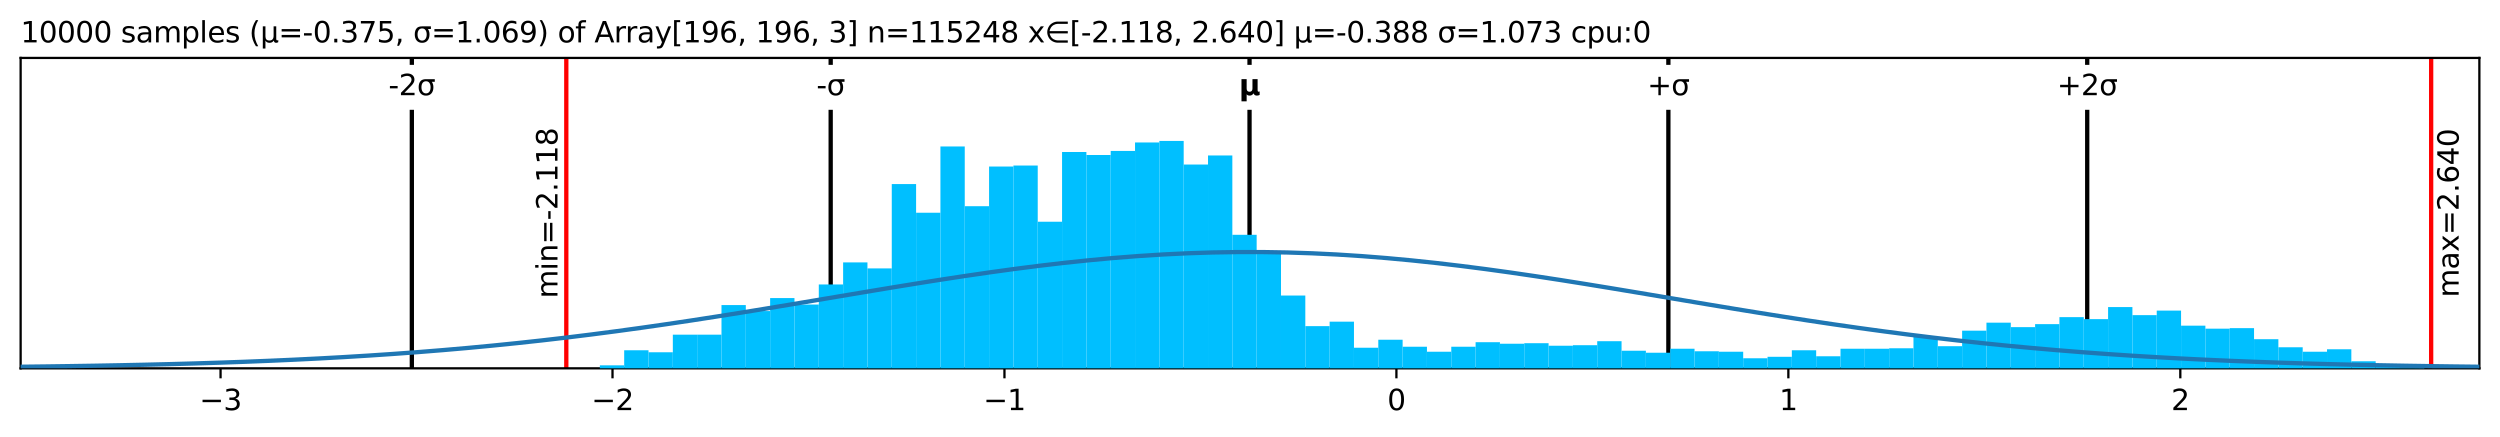 <?xml version="1.0" encoding="utf-8" standalone="no"?>
<!DOCTYPE svg PUBLIC "-//W3C//DTD SVG 1.1//EN"
  "http://www.w3.org/Graphics/SVG/1.1/DTD/svg11.dtd">
<svg xmlns:xlink="http://www.w3.org/1999/xlink" width="872.4pt" height="152.406pt" viewBox="0 0 872.4 152.406" xmlns="http://www.w3.org/2000/svg" version="1.1">
 <defs>
  <style type="text/css">*{stroke-linejoin: round; stroke-linecap: butt}</style>
 </defs>
 <g id="figure_1">
  <g id="patch_1">
   <path d="M 0 152.406 
L 872.4 152.406 
L 872.4 0 
L 0 0 
z
" style="fill: #ffffff"/>
  </g>
  <g id="axes_1">
   <g id="patch_2">
    <path d="M 7.2 128.528 
L 865.2 128.528 
L 865.2 20.214 
L 7.2 20.214 
z
" style="fill: #ffffff"/>
   </g>
   <g id="matplotlib.axis_1">
    <g id="xtick_1">
     <g id="line2d_1">
      <defs>
       <path id="m8f1de1206a" d="M 0 0 
L 0 3.5 
" style="stroke: #000000; stroke-width: 0.8"/>
      </defs>
      <g>
       <use xlink:href="#m8f1de1206a" x="76.966" y="128.528" style="stroke: #000000; stroke-width: 0.8"/>
      </g>
     </g>
     <g id="text_1">
      <!-- −3 -->
      <g transform="translate(69.595 143.127) scale(0.1 -0.1)">
       <defs>
        <path id="DejaVuSans-2212" d="M 678 2272 
L 4684 2272 
L 4684 1741 
L 678 1741 
L 678 2272 
z
" transform="scale(0.016)"/>
        <path id="DejaVuSans-33" d="M 2597 2516 
Q 3050 2419 3304 2112 
Q 3559 1806 3559 1356 
Q 3559 666 3084 287 
Q 2609 -91 1734 -91 
Q 1441 -91 1130 -33 
Q 819 25 488 141 
L 488 750 
Q 750 597 1062 519 
Q 1375 441 1716 441 
Q 2309 441 2620 675 
Q 2931 909 2931 1356 
Q 2931 1769 2642 2001 
Q 2353 2234 1838 2234 
L 1294 2234 
L 1294 2753 
L 1863 2753 
Q 2328 2753 2575 2939 
Q 2822 3125 2822 3475 
Q 2822 3834 2567 4026 
Q 2313 4219 1838 4219 
Q 1578 4219 1281 4162 
Q 984 4106 628 3988 
L 628 4550 
Q 988 4650 1302 4700 
Q 1616 4750 1894 4750 
Q 2613 4750 3031 4423 
Q 3450 4097 3450 3541 
Q 3450 3153 3228 2886 
Q 3006 2619 2597 2516 
z
" transform="scale(0.016)"/>
       </defs>
       <use xlink:href="#DejaVuSans-2212"/>
       <use xlink:href="#DejaVuSans-33" transform="translate(83.789 0)"/>
      </g>
     </g>
    </g>
    <g id="xtick_2">
     <g id="line2d_2">
      <g>
       <use xlink:href="#m8f1de1206a" x="213.741" y="128.528" style="stroke: #000000; stroke-width: 0.8"/>
      </g>
     </g>
     <g id="text_2">
      <!-- −2 -->
      <g transform="translate(206.37 143.127) scale(0.1 -0.1)">
       <defs>
        <path id="DejaVuSans-32" d="M 1228 531 
L 3431 531 
L 3431 0 
L 469 0 
L 469 531 
Q 828 903 1448 1529 
Q 2069 2156 2228 2338 
Q 2531 2678 2651 2914 
Q 2772 3150 2772 3378 
Q 2772 3750 2511 3984 
Q 2250 4219 1831 4219 
Q 1534 4219 1204 4116 
Q 875 4013 500 3803 
L 500 4441 
Q 881 4594 1212 4672 
Q 1544 4750 1819 4750 
Q 2544 4750 2975 4387 
Q 3406 4025 3406 3419 
Q 3406 3131 3298 2873 
Q 3191 2616 2906 2266 
Q 2828 2175 2409 1742 
Q 1991 1309 1228 531 
z
" transform="scale(0.016)"/>
       </defs>
       <use xlink:href="#DejaVuSans-2212"/>
       <use xlink:href="#DejaVuSans-32" transform="translate(83.789 0)"/>
      </g>
     </g>
    </g>
    <g id="xtick_3">
     <g id="line2d_3">
      <g>
       <use xlink:href="#m8f1de1206a" x="350.516" y="128.528" style="stroke: #000000; stroke-width: 0.8"/>
      </g>
     </g>
     <g id="text_3">
      <!-- −1 -->
      <g transform="translate(343.145 143.127) scale(0.1 -0.1)">
       <defs>
        <path id="DejaVuSans-31" d="M 794 531 
L 1825 531 
L 1825 4091 
L 703 3866 
L 703 4441 
L 1819 4666 
L 2450 4666 
L 2450 531 
L 3481 531 
L 3481 0 
L 794 0 
L 794 531 
z
" transform="scale(0.016)"/>
       </defs>
       <use xlink:href="#DejaVuSans-2212"/>
       <use xlink:href="#DejaVuSans-31" transform="translate(83.789 0)"/>
      </g>
     </g>
    </g>
    <g id="xtick_4">
     <g id="line2d_4">
      <g>
       <use xlink:href="#m8f1de1206a" x="487.291" y="128.528" style="stroke: #000000; stroke-width: 0.8"/>
      </g>
     </g>
     <g id="text_4">
      <!-- 0 -->
      <g transform="translate(484.109 143.127) scale(0.1 -0.1)">
       <defs>
        <path id="DejaVuSans-30" d="M 2034 4250 
Q 1547 4250 1301 3770 
Q 1056 3291 1056 2328 
Q 1056 1369 1301 889 
Q 1547 409 2034 409 
Q 2525 409 2770 889 
Q 3016 1369 3016 2328 
Q 3016 3291 2770 3770 
Q 2525 4250 2034 4250 
z
M 2034 4750 
Q 2819 4750 3233 4129 
Q 3647 3509 3647 2328 
Q 3647 1150 3233 529 
Q 2819 -91 2034 -91 
Q 1250 -91 836 529 
Q 422 1150 422 2328 
Q 422 3509 836 4129 
Q 1250 4750 2034 4750 
z
" transform="scale(0.016)"/>
       </defs>
       <use xlink:href="#DejaVuSans-30"/>
      </g>
     </g>
    </g>
    <g id="xtick_5">
     <g id="line2d_5">
      <g>
       <use xlink:href="#m8f1de1206a" x="624.065" y="128.528" style="stroke: #000000; stroke-width: 0.8"/>
      </g>
     </g>
     <g id="text_5">
      <!-- 1 -->
      <g transform="translate(620.884 143.127) scale(0.1 -0.1)">
       <use xlink:href="#DejaVuSans-31"/>
      </g>
     </g>
    </g>
    <g id="xtick_6">
     <g id="line2d_6">
      <g>
       <use xlink:href="#m8f1de1206a" x="760.84" y="128.528" style="stroke: #000000; stroke-width: 0.8"/>
      </g>
     </g>
     <g id="text_6">
      <!-- 2 -->
      <g transform="translate(757.659 143.127) scale(0.1 -0.1)">
       <use xlink:href="#DejaVuSans-32"/>
      </g>
     </g>
    </g>
   </g>
   <g id="matplotlib.axis_2"/>
   <g id="line2d_7">
    <path d="M 143.715 128.528 
L 143.715 20.214 
" clip-path="url(#pb0cf6d29ba)" style="fill: none; stroke: #000000; stroke-width: 1.5; stroke-linecap: square"/>
   </g>
   <g id="line2d_8">
    <path d="M 289.875 128.528 
L 289.875 20.214 
" clip-path="url(#pb0cf6d29ba)" style="fill: none; stroke: #000000; stroke-width: 1.5; stroke-linecap: square"/>
   </g>
   <g id="line2d_9">
    <path d="M 436.035 128.528 
L 436.035 20.214 
" clip-path="url(#pb0cf6d29ba)" style="fill: none; stroke: #000000; stroke-width: 1.5; stroke-linecap: square"/>
   </g>
   <g id="line2d_10">
    <path d="M 582.195 128.528 
L 582.195 20.214 
" clip-path="url(#pb0cf6d29ba)" style="fill: none; stroke: #000000; stroke-width: 1.5; stroke-linecap: square"/>
   </g>
   <g id="line2d_11">
    <path d="M 728.354 128.528 
L 728.354 20.214 
" clip-path="url(#pb0cf6d29ba)" style="fill: none; stroke: #000000; stroke-width: 1.5; stroke-linecap: square"/>
   </g>
   <g id="line2d_12">
    <path d="M 197.615 128.528 
L 197.615 20.214 
" clip-path="url(#pb0cf6d29ba)" style="fill: none; stroke: #ff0000; stroke-width: 1.5; stroke-linecap: square"/>
   </g>
   <g id="line2d_13">
    <path d="M 848.376 128.528 
L 848.376 20.214 
" clip-path="url(#pb0cf6d29ba)" style="fill: none; stroke: #ff0000; stroke-width: 1.5; stroke-linecap: square"/>
   </g>
   <g id="patch_3">
    <path d="M 7.2 128.528 
L 7.2 20.214 
" style="fill: none; stroke: #000000; stroke-width: 0.8; stroke-linejoin: miter; stroke-linecap: square"/>
   </g>
   <g id="patch_4">
    <path d="M 865.2 128.528 
L 865.2 20.214 
" style="fill: none; stroke: #000000; stroke-width: 0.8; stroke-linejoin: miter; stroke-linecap: square"/>
   </g>
   <g id="patch_5">
    <path d="M 7.2 128.528 
L 865.2 128.528 
" style="fill: none; stroke: #000000; stroke-width: 0.8; stroke-linejoin: miter; stroke-linecap: square"/>
   </g>
   <g id="patch_6">
    <path d="M 7.2 20.214 
L 865.2 20.214 
" style="fill: none; stroke: #000000; stroke-width: 0.8; stroke-linejoin: miter; stroke-linecap: square"/>
   </g>
   <g id="text_7">
    <g id="patch_7">
     <path d="M 196.615 104.107 
L 196.615 44.635 
Q 196.615 44.635 196.615 44.635 
L 186.937 44.635 
Q 186.937 44.635 186.937 44.635 
L 186.937 104.107 
Q 186.937 104.107 186.937 104.107 
L 196.615 104.107 
Q 196.615 104.107 196.615 104.107 
z
" style="fill: #ffffff"/>
    </g>
    <!-- min=-2.118 -->
    <g transform="translate(194.535 104.107) rotate(-90) scale(0.1 -0.1)">
     <defs>
      <path id="DejaVuSans-6d" d="M 3328 2828 
Q 3544 3216 3844 3400 
Q 4144 3584 4550 3584 
Q 5097 3584 5394 3201 
Q 5691 2819 5691 2113 
L 5691 0 
L 5113 0 
L 5113 2094 
Q 5113 2597 4934 2840 
Q 4756 3084 4391 3084 
Q 3944 3084 3684 2787 
Q 3425 2491 3425 1978 
L 3425 0 
L 2847 0 
L 2847 2094 
Q 2847 2600 2669 2842 
Q 2491 3084 2119 3084 
Q 1678 3084 1418 2786 
Q 1159 2488 1159 1978 
L 1159 0 
L 581 0 
L 581 3500 
L 1159 3500 
L 1159 2956 
Q 1356 3278 1631 3431 
Q 1906 3584 2284 3584 
Q 2666 3584 2933 3390 
Q 3200 3197 3328 2828 
z
" transform="scale(0.016)"/>
      <path id="DejaVuSans-69" d="M 603 3500 
L 1178 3500 
L 1178 0 
L 603 0 
L 603 3500 
z
M 603 4863 
L 1178 4863 
L 1178 4134 
L 603 4134 
L 603 4863 
z
" transform="scale(0.016)"/>
      <path id="DejaVuSans-6e" d="M 3513 2113 
L 3513 0 
L 2938 0 
L 2938 2094 
Q 2938 2591 2744 2837 
Q 2550 3084 2163 3084 
Q 1697 3084 1428 2787 
Q 1159 2491 1159 1978 
L 1159 0 
L 581 0 
L 581 3500 
L 1159 3500 
L 1159 2956 
Q 1366 3272 1645 3428 
Q 1925 3584 2291 3584 
Q 2894 3584 3203 3211 
Q 3513 2838 3513 2113 
z
" transform="scale(0.016)"/>
      <path id="DejaVuSans-3d" d="M 678 2906 
L 4684 2906 
L 4684 2381 
L 678 2381 
L 678 2906 
z
M 678 1631 
L 4684 1631 
L 4684 1100 
L 678 1100 
L 678 1631 
z
" transform="scale(0.016)"/>
      <path id="DejaVuSans-2d" d="M 313 2009 
L 1997 2009 
L 1997 1497 
L 313 1497 
L 313 2009 
z
" transform="scale(0.016)"/>
      <path id="DejaVuSans-2e" d="M 684 794 
L 1344 794 
L 1344 0 
L 684 0 
L 684 794 
z
" transform="scale(0.016)"/>
      <path id="DejaVuSans-38" d="M 2034 2216 
Q 1584 2216 1326 1975 
Q 1069 1734 1069 1313 
Q 1069 891 1326 650 
Q 1584 409 2034 409 
Q 2484 409 2743 651 
Q 3003 894 3003 1313 
Q 3003 1734 2745 1975 
Q 2488 2216 2034 2216 
z
M 1403 2484 
Q 997 2584 770 2862 
Q 544 3141 544 3541 
Q 544 4100 942 4425 
Q 1341 4750 2034 4750 
Q 2731 4750 3128 4425 
Q 3525 4100 3525 3541 
Q 3525 3141 3298 2862 
Q 3072 2584 2669 2484 
Q 3125 2378 3379 2068 
Q 3634 1759 3634 1313 
Q 3634 634 3220 271 
Q 2806 -91 2034 -91 
Q 1263 -91 848 271 
Q 434 634 434 1313 
Q 434 1759 690 2068 
Q 947 2378 1403 2484 
z
M 1172 3481 
Q 1172 3119 1398 2916 
Q 1625 2713 2034 2713 
Q 2441 2713 2670 2916 
Q 2900 3119 2900 3481 
Q 2900 3844 2670 4047 
Q 2441 4250 2034 4250 
Q 1625 4250 1398 4047 
Q 1172 3844 1172 3481 
z
" transform="scale(0.016)"/>
     </defs>
     <use xlink:href="#DejaVuSans-6d"/>
     <use xlink:href="#DejaVuSans-69" transform="translate(97.412 0)"/>
     <use xlink:href="#DejaVuSans-6e" transform="translate(125.195 0)"/>
     <use xlink:href="#DejaVuSans-3d" transform="translate(188.574 0)"/>
     <use xlink:href="#DejaVuSans-2d" transform="translate(272.363 0)"/>
     <use xlink:href="#DejaVuSans-32" transform="translate(308.447 0)"/>
     <use xlink:href="#DejaVuSans-2e" transform="translate(372.07 0)"/>
     <use xlink:href="#DejaVuSans-31" transform="translate(403.857 0)"/>
     <use xlink:href="#DejaVuSans-31" transform="translate(467.48 0)"/>
     <use xlink:href="#DejaVuSans-38" transform="translate(531.104 0)"/>
    </g>
   </g>
   <g id="text_8">
    <g id="patch_8">
     <path d="M 860.054 103.769 
L 860.054 44.973 
Q 860.054 44.973 860.054 44.973 
L 850.376 44.973 
Q 850.376 44.973 850.376 44.973 
L 850.376 103.769 
Q 850.376 103.769 850.376 103.769 
L 860.054 103.769 
Q 860.054 103.769 860.054 103.769 
z
" style="fill: #ffffff"/>
    </g>
    <!-- max=2.640 -->
    <g transform="translate(857.974 103.769) rotate(-90) scale(0.1 -0.1)">
     <defs>
      <path id="DejaVuSans-61" d="M 2194 1759 
Q 1497 1759 1228 1600 
Q 959 1441 959 1056 
Q 959 750 1161 570 
Q 1363 391 1709 391 
Q 2188 391 2477 730 
Q 2766 1069 2766 1631 
L 2766 1759 
L 2194 1759 
z
M 3341 1997 
L 3341 0 
L 2766 0 
L 2766 531 
Q 2569 213 2275 61 
Q 1981 -91 1556 -91 
Q 1019 -91 701 211 
Q 384 513 384 1019 
Q 384 1609 779 1909 
Q 1175 2209 1959 2209 
L 2766 2209 
L 2766 2266 
Q 2766 2663 2505 2880 
Q 2244 3097 1772 3097 
Q 1472 3097 1187 3025 
Q 903 2953 641 2809 
L 641 3341 
Q 956 3463 1253 3523 
Q 1550 3584 1831 3584 
Q 2591 3584 2966 3190 
Q 3341 2797 3341 1997 
z
" transform="scale(0.016)"/>
      <path id="DejaVuSans-78" d="M 3513 3500 
L 2247 1797 
L 3578 0 
L 2900 0 
L 1881 1375 
L 863 0 
L 184 0 
L 1544 1831 
L 300 3500 
L 978 3500 
L 1906 2253 
L 2834 3500 
L 3513 3500 
z
" transform="scale(0.016)"/>
      <path id="DejaVuSans-36" d="M 2113 2584 
Q 1688 2584 1439 2293 
Q 1191 2003 1191 1497 
Q 1191 994 1439 701 
Q 1688 409 2113 409 
Q 2538 409 2786 701 
Q 3034 994 3034 1497 
Q 3034 2003 2786 2293 
Q 2538 2584 2113 2584 
z
M 3366 4563 
L 3366 3988 
Q 3128 4100 2886 4159 
Q 2644 4219 2406 4219 
Q 1781 4219 1451 3797 
Q 1122 3375 1075 2522 
Q 1259 2794 1537 2939 
Q 1816 3084 2150 3084 
Q 2853 3084 3261 2657 
Q 3669 2231 3669 1497 
Q 3669 778 3244 343 
Q 2819 -91 2113 -91 
Q 1303 -91 875 529 
Q 447 1150 447 2328 
Q 447 3434 972 4092 
Q 1497 4750 2381 4750 
Q 2619 4750 2861 4703 
Q 3103 4656 3366 4563 
z
" transform="scale(0.016)"/>
      <path id="DejaVuSans-34" d="M 2419 4116 
L 825 1625 
L 2419 1625 
L 2419 4116 
z
M 2253 4666 
L 3047 4666 
L 3047 1625 
L 3713 1625 
L 3713 1100 
L 3047 1100 
L 3047 0 
L 2419 0 
L 2419 1100 
L 313 1100 
L 313 1709 
L 2253 4666 
z
" transform="scale(0.016)"/>
     </defs>
     <use xlink:href="#DejaVuSans-6d"/>
     <use xlink:href="#DejaVuSans-61" transform="translate(97.412 0)"/>
     <use xlink:href="#DejaVuSans-78" transform="translate(158.691 0)"/>
     <use xlink:href="#DejaVuSans-3d" transform="translate(217.871 0)"/>
     <use xlink:href="#DejaVuSans-32" transform="translate(301.66 0)"/>
     <use xlink:href="#DejaVuSans-2e" transform="translate(365.283 0)"/>
     <use xlink:href="#DejaVuSans-36" transform="translate(397.07 0)"/>
     <use xlink:href="#DejaVuSans-34" transform="translate(460.693 0)"/>
     <use xlink:href="#DejaVuSans-30" transform="translate(524.316 0)"/>
    </g>
   </g>
   <g id="text_9">
    <!-- 10000 samples (μ=-0.375, σ=1.069) of Array[196, 196, 3] n=115248 x∈[-2.118, 2.640] μ=-0.388 σ=1.073 cpu:0 -->
    <g transform="translate(7.2 14.798) scale(0.1 -0.1)">
     <defs>
      <path id="DejaVuSans-20" transform="scale(0.016)"/>
      <path id="DejaVuSans-73" d="M 2834 3397 
L 2834 2853 
Q 2591 2978 2328 3040 
Q 2066 3103 1784 3103 
Q 1356 3103 1142 2972 
Q 928 2841 928 2578 
Q 928 2378 1081 2264 
Q 1234 2150 1697 2047 
L 1894 2003 
Q 2506 1872 2764 1633 
Q 3022 1394 3022 966 
Q 3022 478 2636 193 
Q 2250 -91 1575 -91 
Q 1294 -91 989 -36 
Q 684 19 347 128 
L 347 722 
Q 666 556 975 473 
Q 1284 391 1588 391 
Q 1994 391 2212 530 
Q 2431 669 2431 922 
Q 2431 1156 2273 1281 
Q 2116 1406 1581 1522 
L 1381 1569 
Q 847 1681 609 1914 
Q 372 2147 372 2553 
Q 372 3047 722 3315 
Q 1072 3584 1716 3584 
Q 2034 3584 2315 3537 
Q 2597 3491 2834 3397 
z
" transform="scale(0.016)"/>
      <path id="DejaVuSans-70" d="M 1159 525 
L 1159 -1331 
L 581 -1331 
L 581 3500 
L 1159 3500 
L 1159 2969 
Q 1341 3281 1617 3432 
Q 1894 3584 2278 3584 
Q 2916 3584 3314 3078 
Q 3713 2572 3713 1747 
Q 3713 922 3314 415 
Q 2916 -91 2278 -91 
Q 1894 -91 1617 61 
Q 1341 213 1159 525 
z
M 3116 1747 
Q 3116 2381 2855 2742 
Q 2594 3103 2138 3103 
Q 1681 3103 1420 2742 
Q 1159 2381 1159 1747 
Q 1159 1113 1420 752 
Q 1681 391 2138 391 
Q 2594 391 2855 752 
Q 3116 1113 3116 1747 
z
" transform="scale(0.016)"/>
      <path id="DejaVuSans-6c" d="M 603 4863 
L 1178 4863 
L 1178 0 
L 603 0 
L 603 4863 
z
" transform="scale(0.016)"/>
      <path id="DejaVuSans-65" d="M 3597 1894 
L 3597 1613 
L 953 1613 
Q 991 1019 1311 708 
Q 1631 397 2203 397 
Q 2534 397 2845 478 
Q 3156 559 3463 722 
L 3463 178 
Q 3153 47 2828 -22 
Q 2503 -91 2169 -91 
Q 1331 -91 842 396 
Q 353 884 353 1716 
Q 353 2575 817 3079 
Q 1281 3584 2069 3584 
Q 2775 3584 3186 3129 
Q 3597 2675 3597 1894 
z
M 3022 2063 
Q 3016 2534 2758 2815 
Q 2500 3097 2075 3097 
Q 1594 3097 1305 2825 
Q 1016 2553 972 2059 
L 3022 2063 
z
" transform="scale(0.016)"/>
      <path id="DejaVuSans-28" d="M 1984 4856 
Q 1566 4138 1362 3434 
Q 1159 2731 1159 2009 
Q 1159 1288 1364 580 
Q 1569 -128 1984 -844 
L 1484 -844 
Q 1016 -109 783 600 
Q 550 1309 550 2009 
Q 550 2706 781 3412 
Q 1013 4119 1484 4856 
L 1984 4856 
z
" transform="scale(0.016)"/>
      <path id="DejaVuSans-3bc" d="M 544 -1331 
L 544 3500 
L 1119 3500 
L 1119 1325 
Q 1119 872 1334 640 
Q 1550 409 1972 409 
Q 2434 409 2667 671 
Q 2900 934 2900 1459 
L 2900 3500 
L 3475 3500 
L 3475 806 
Q 3475 619 3529 530 
Q 3584 441 3700 441 
Q 3728 441 3778 458 
Q 3828 475 3916 513 
L 3916 50 
Q 3788 -22 3673 -56 
Q 3559 -91 3450 -91 
Q 3234 -91 3106 31 
Q 2978 153 2931 403 
Q 2775 156 2548 32 
Q 2322 -91 2016 -91 
Q 1697 -91 1473 31 
Q 1250 153 1119 397 
L 1119 -1331 
L 544 -1331 
z
" transform="scale(0.016)"/>
      <path id="DejaVuSans-37" d="M 525 4666 
L 3525 4666 
L 3525 4397 
L 1831 0 
L 1172 0 
L 2766 4134 
L 525 4134 
L 525 4666 
z
" transform="scale(0.016)"/>
      <path id="DejaVuSans-35" d="M 691 4666 
L 3169 4666 
L 3169 4134 
L 1269 4134 
L 1269 2991 
Q 1406 3038 1543 3061 
Q 1681 3084 1819 3084 
Q 2600 3084 3056 2656 
Q 3513 2228 3513 1497 
Q 3513 744 3044 326 
Q 2575 -91 1722 -91 
Q 1428 -91 1123 -41 
Q 819 9 494 109 
L 494 744 
Q 775 591 1075 516 
Q 1375 441 1709 441 
Q 2250 441 2565 725 
Q 2881 1009 2881 1497 
Q 2881 1984 2565 2268 
Q 2250 2553 1709 2553 
Q 1456 2553 1204 2497 
Q 953 2441 691 2322 
L 691 4666 
z
" transform="scale(0.016)"/>
      <path id="DejaVuSans-2c" d="M 750 794 
L 1409 794 
L 1409 256 
L 897 -744 
L 494 -744 
L 750 256 
L 750 794 
z
" transform="scale(0.016)"/>
      <path id="DejaVuSans-3c3" d="M 1959 3044 
Q 1484 3044 1228 2700 
Q 959 2341 959 1747 
Q 959 1119 1226 758 
Q 1494 397 1959 397 
Q 2419 397 2687 759 
Q 2956 1122 2956 1747 
Q 2956 2319 2688 2700 
Q 2441 3044 1959 3044 
z
M 1959 3500 
L 3869 3500 
L 3869 2925 
L 3225 2925 
Q 3566 2438 3566 1747 
Q 3566 888 3138 400 
Q 2709 -91 1959 -91 
Q 1206 -91 781 400 
Q 353 888 353 1747 
Q 353 2613 781 3097 
Q 1134 3500 1959 3500 
z
" transform="scale(0.016)"/>
      <path id="DejaVuSans-39" d="M 703 97 
L 703 672 
Q 941 559 1184 500 
Q 1428 441 1663 441 
Q 2288 441 2617 861 
Q 2947 1281 2994 2138 
Q 2813 1869 2534 1725 
Q 2256 1581 1919 1581 
Q 1219 1581 811 2004 
Q 403 2428 403 3163 
Q 403 3881 828 4315 
Q 1253 4750 1959 4750 
Q 2769 4750 3195 4129 
Q 3622 3509 3622 2328 
Q 3622 1225 3098 567 
Q 2575 -91 1691 -91 
Q 1453 -91 1209 -44 
Q 966 3 703 97 
z
M 1959 2075 
Q 2384 2075 2632 2365 
Q 2881 2656 2881 3163 
Q 2881 3666 2632 3958 
Q 2384 4250 1959 4250 
Q 1534 4250 1286 3958 
Q 1038 3666 1038 3163 
Q 1038 2656 1286 2365 
Q 1534 2075 1959 2075 
z
" transform="scale(0.016)"/>
      <path id="DejaVuSans-29" d="M 513 4856 
L 1013 4856 
Q 1481 4119 1714 3412 
Q 1947 2706 1947 2009 
Q 1947 1309 1714 600 
Q 1481 -109 1013 -844 
L 513 -844 
Q 928 -128 1133 580 
Q 1338 1288 1338 2009 
Q 1338 2731 1133 3434 
Q 928 4138 513 4856 
z
" transform="scale(0.016)"/>
      <path id="DejaVuSans-6f" d="M 1959 3097 
Q 1497 3097 1228 2736 
Q 959 2375 959 1747 
Q 959 1119 1226 758 
Q 1494 397 1959 397 
Q 2419 397 2687 759 
Q 2956 1122 2956 1747 
Q 2956 2369 2687 2733 
Q 2419 3097 1959 3097 
z
M 1959 3584 
Q 2709 3584 3137 3096 
Q 3566 2609 3566 1747 
Q 3566 888 3137 398 
Q 2709 -91 1959 -91 
Q 1206 -91 779 398 
Q 353 888 353 1747 
Q 353 2609 779 3096 
Q 1206 3584 1959 3584 
z
" transform="scale(0.016)"/>
      <path id="DejaVuSans-66" d="M 2375 4863 
L 2375 4384 
L 1825 4384 
Q 1516 4384 1395 4259 
Q 1275 4134 1275 3809 
L 1275 3500 
L 2222 3500 
L 2222 3053 
L 1275 3053 
L 1275 0 
L 697 0 
L 697 3053 
L 147 3053 
L 147 3500 
L 697 3500 
L 697 3744 
Q 697 4328 969 4595 
Q 1241 4863 1831 4863 
L 2375 4863 
z
" transform="scale(0.016)"/>
      <path id="DejaVuSans-41" d="M 2188 4044 
L 1331 1722 
L 3047 1722 
L 2188 4044 
z
M 1831 4666 
L 2547 4666 
L 4325 0 
L 3669 0 
L 3244 1197 
L 1141 1197 
L 716 0 
L 50 0 
L 1831 4666 
z
" transform="scale(0.016)"/>
      <path id="DejaVuSans-72" d="M 2631 2963 
Q 2534 3019 2420 3045 
Q 2306 3072 2169 3072 
Q 1681 3072 1420 2755 
Q 1159 2438 1159 1844 
L 1159 0 
L 581 0 
L 581 3500 
L 1159 3500 
L 1159 2956 
Q 1341 3275 1631 3429 
Q 1922 3584 2338 3584 
Q 2397 3584 2469 3576 
Q 2541 3569 2628 3553 
L 2631 2963 
z
" transform="scale(0.016)"/>
      <path id="DejaVuSans-79" d="M 2059 -325 
Q 1816 -950 1584 -1140 
Q 1353 -1331 966 -1331 
L 506 -1331 
L 506 -850 
L 844 -850 
Q 1081 -850 1212 -737 
Q 1344 -625 1503 -206 
L 1606 56 
L 191 3500 
L 800 3500 
L 1894 763 
L 2988 3500 
L 3597 3500 
L 2059 -325 
z
" transform="scale(0.016)"/>
      <path id="DejaVuSans-5b" d="M 550 4863 
L 1875 4863 
L 1875 4416 
L 1125 4416 
L 1125 -397 
L 1875 -397 
L 1875 -844 
L 550 -844 
L 550 4863 
z
" transform="scale(0.016)"/>
      <path id="DejaVuSans-5d" d="M 1947 4863 
L 1947 -844 
L 622 -844 
L 622 -397 
L 1369 -397 
L 1369 4416 
L 622 4416 
L 622 4863 
L 1947 4863 
z
" transform="scale(0.016)"/>
      <path id="DejaVuSans-2208" d="M 1072 1959 
Q 1094 1728 1291 1353 
Q 1522 919 1959 675 
Q 2388 438 2850 434 
L 5028 434 
L 5028 -63 
L 2850 -63 
Q 2250 -63 1695 246 
Q 1141 556 844 1106 
Q 547 1656 547 2241 
Q 547 2819 844 3369 
Q 1141 3919 1695 4231 
Q 2250 4544 2850 4544 
L 5028 4544 
L 5028 4047 
L 2850 4047 
Q 2388 4044 1959 3803 
Q 1525 3556 1291 3125 
Q 1091 2750 1063 2459 
L 5028 2459 
L 5028 1959 
L 1072 1959 
z
" transform="scale(0.016)"/>
      <path id="DejaVuSans-63" d="M 3122 3366 
L 3122 2828 
Q 2878 2963 2633 3030 
Q 2388 3097 2138 3097 
Q 1578 3097 1268 2742 
Q 959 2388 959 1747 
Q 959 1106 1268 751 
Q 1578 397 2138 397 
Q 2388 397 2633 464 
Q 2878 531 3122 666 
L 3122 134 
Q 2881 22 2623 -34 
Q 2366 -91 2075 -91 
Q 1284 -91 818 406 
Q 353 903 353 1747 
Q 353 2603 823 3093 
Q 1294 3584 2113 3584 
Q 2378 3584 2631 3529 
Q 2884 3475 3122 3366 
z
" transform="scale(0.016)"/>
      <path id="DejaVuSans-75" d="M 544 1381 
L 544 3500 
L 1119 3500 
L 1119 1403 
Q 1119 906 1312 657 
Q 1506 409 1894 409 
Q 2359 409 2629 706 
Q 2900 1003 2900 1516 
L 2900 3500 
L 3475 3500 
L 3475 0 
L 2900 0 
L 2900 538 
Q 2691 219 2414 64 
Q 2138 -91 1772 -91 
Q 1169 -91 856 284 
Q 544 659 544 1381 
z
M 1991 3584 
L 1991 3584 
z
" transform="scale(0.016)"/>
      <path id="DejaVuSans-3a" d="M 750 794 
L 1409 794 
L 1409 0 
L 750 0 
L 750 794 
z
M 750 3309 
L 1409 3309 
L 1409 2516 
L 750 2516 
L 750 3309 
z
" transform="scale(0.016)"/>
     </defs>
     <use xlink:href="#DejaVuSans-31"/>
     <use xlink:href="#DejaVuSans-30" transform="translate(63.623 0)"/>
     <use xlink:href="#DejaVuSans-30" transform="translate(127.246 0)"/>
     <use xlink:href="#DejaVuSans-30" transform="translate(190.869 0)"/>
     <use xlink:href="#DejaVuSans-30" transform="translate(254.492 0)"/>
     <use xlink:href="#DejaVuSans-20" transform="translate(318.115 0)"/>
     <use xlink:href="#DejaVuSans-73" transform="translate(349.902 0)"/>
     <use xlink:href="#DejaVuSans-61" transform="translate(402.002 0)"/>
     <use xlink:href="#DejaVuSans-6d" transform="translate(463.281 0)"/>
     <use xlink:href="#DejaVuSans-70" transform="translate(560.693 0)"/>
     <use xlink:href="#DejaVuSans-6c" transform="translate(624.17 0)"/>
     <use xlink:href="#DejaVuSans-65" transform="translate(651.953 0)"/>
     <use xlink:href="#DejaVuSans-73" transform="translate(713.477 0)"/>
     <use xlink:href="#DejaVuSans-20" transform="translate(765.576 0)"/>
     <use xlink:href="#DejaVuSans-28" transform="translate(797.363 0)"/>
     <use xlink:href="#DejaVuSans-3bc" transform="translate(836.377 0)"/>
     <use xlink:href="#DejaVuSans-3d" transform="translate(900 0)"/>
     <use xlink:href="#DejaVuSans-2d" transform="translate(983.789 0)"/>
     <use xlink:href="#DejaVuSans-30" transform="translate(1019.873 0)"/>
     <use xlink:href="#DejaVuSans-2e" transform="translate(1083.496 0)"/>
     <use xlink:href="#DejaVuSans-33" transform="translate(1115.283 0)"/>
     <use xlink:href="#DejaVuSans-37" transform="translate(1178.906 0)"/>
     <use xlink:href="#DejaVuSans-35" transform="translate(1242.529 0)"/>
     <use xlink:href="#DejaVuSans-2c" transform="translate(1306.152 0)"/>
     <use xlink:href="#DejaVuSans-20" transform="translate(1337.939 0)"/>
     <use xlink:href="#DejaVuSans-3c3" transform="translate(1369.727 0)"/>
     <use xlink:href="#DejaVuSans-3d" transform="translate(1433.105 0)"/>
     <use xlink:href="#DejaVuSans-31" transform="translate(1516.895 0)"/>
     <use xlink:href="#DejaVuSans-2e" transform="translate(1580.518 0)"/>
     <use xlink:href="#DejaVuSans-30" transform="translate(1612.305 0)"/>
     <use xlink:href="#DejaVuSans-36" transform="translate(1675.928 0)"/>
     <use xlink:href="#DejaVuSans-39" transform="translate(1739.551 0)"/>
     <use xlink:href="#DejaVuSans-29" transform="translate(1803.174 0)"/>
     <use xlink:href="#DejaVuSans-20" transform="translate(1842.188 0)"/>
     <use xlink:href="#DejaVuSans-6f" transform="translate(1873.975 0)"/>
     <use xlink:href="#DejaVuSans-66" transform="translate(1935.156 0)"/>
     <use xlink:href="#DejaVuSans-20" transform="translate(1970.361 0)"/>
     <use xlink:href="#DejaVuSans-41" transform="translate(2002.148 0)"/>
     <use xlink:href="#DejaVuSans-72" transform="translate(2070.557 0)"/>
     <use xlink:href="#DejaVuSans-72" transform="translate(2109.92 0)"/>
     <use xlink:href="#DejaVuSans-61" transform="translate(2151.033 0)"/>
     <use xlink:href="#DejaVuSans-79" transform="translate(2212.312 0)"/>
     <use xlink:href="#DejaVuSans-5b" transform="translate(2271.492 0)"/>
     <use xlink:href="#DejaVuSans-31" transform="translate(2310.506 0)"/>
     <use xlink:href="#DejaVuSans-39" transform="translate(2374.129 0)"/>
     <use xlink:href="#DejaVuSans-36" transform="translate(2437.752 0)"/>
     <use xlink:href="#DejaVuSans-2c" transform="translate(2501.375 0)"/>
     <use xlink:href="#DejaVuSans-20" transform="translate(2533.162 0)"/>
     <use xlink:href="#DejaVuSans-31" transform="translate(2564.949 0)"/>
     <use xlink:href="#DejaVuSans-39" transform="translate(2628.572 0)"/>
     <use xlink:href="#DejaVuSans-36" transform="translate(2692.195 0)"/>
     <use xlink:href="#DejaVuSans-2c" transform="translate(2755.818 0)"/>
     <use xlink:href="#DejaVuSans-20" transform="translate(2787.605 0)"/>
     <use xlink:href="#DejaVuSans-33" transform="translate(2819.393 0)"/>
     <use xlink:href="#DejaVuSans-5d" transform="translate(2883.016 0)"/>
     <use xlink:href="#DejaVuSans-20" transform="translate(2922.029 0)"/>
     <use xlink:href="#DejaVuSans-6e" transform="translate(2953.816 0)"/>
     <use xlink:href="#DejaVuSans-3d" transform="translate(3017.195 0)"/>
     <use xlink:href="#DejaVuSans-31" transform="translate(3100.984 0)"/>
     <use xlink:href="#DejaVuSans-31" transform="translate(3164.607 0)"/>
     <use xlink:href="#DejaVuSans-35" transform="translate(3228.23 0)"/>
     <use xlink:href="#DejaVuSans-32" transform="translate(3291.854 0)"/>
     <use xlink:href="#DejaVuSans-34" transform="translate(3355.477 0)"/>
     <use xlink:href="#DejaVuSans-38" transform="translate(3419.1 0)"/>
     <use xlink:href="#DejaVuSans-20" transform="translate(3482.723 0)"/>
     <use xlink:href="#DejaVuSans-78" transform="translate(3514.51 0)"/>
     <use xlink:href="#DejaVuSans-2208" transform="translate(3573.689 0)"/>
     <use xlink:href="#DejaVuSans-5b" transform="translate(3660.799 0)"/>
     <use xlink:href="#DejaVuSans-2d" transform="translate(3699.812 0)"/>
     <use xlink:href="#DejaVuSans-32" transform="translate(3735.896 0)"/>
     <use xlink:href="#DejaVuSans-2e" transform="translate(3799.52 0)"/>
     <use xlink:href="#DejaVuSans-31" transform="translate(3831.307 0)"/>
     <use xlink:href="#DejaVuSans-31" transform="translate(3894.93 0)"/>
     <use xlink:href="#DejaVuSans-38" transform="translate(3958.553 0)"/>
     <use xlink:href="#DejaVuSans-2c" transform="translate(4022.176 0)"/>
     <use xlink:href="#DejaVuSans-20" transform="translate(4053.963 0)"/>
     <use xlink:href="#DejaVuSans-32" transform="translate(4085.75 0)"/>
     <use xlink:href="#DejaVuSans-2e" transform="translate(4149.373 0)"/>
     <use xlink:href="#DejaVuSans-36" transform="translate(4181.16 0)"/>
     <use xlink:href="#DejaVuSans-34" transform="translate(4244.783 0)"/>
     <use xlink:href="#DejaVuSans-30" transform="translate(4308.406 0)"/>
     <use xlink:href="#DejaVuSans-5d" transform="translate(4372.029 0)"/>
     <use xlink:href="#DejaVuSans-20" transform="translate(4411.043 0)"/>
     <use xlink:href="#DejaVuSans-3bc" transform="translate(4442.83 0)"/>
     <use xlink:href="#DejaVuSans-3d" transform="translate(4506.453 0)"/>
     <use xlink:href="#DejaVuSans-2d" transform="translate(4590.242 0)"/>
     <use xlink:href="#DejaVuSans-30" transform="translate(4626.326 0)"/>
     <use xlink:href="#DejaVuSans-2e" transform="translate(4689.949 0)"/>
     <use xlink:href="#DejaVuSans-33" transform="translate(4721.736 0)"/>
     <use xlink:href="#DejaVuSans-38" transform="translate(4785.359 0)"/>
     <use xlink:href="#DejaVuSans-38" transform="translate(4848.982 0)"/>
     <use xlink:href="#DejaVuSans-20" transform="translate(4912.605 0)"/>
     <use xlink:href="#DejaVuSans-3c3" transform="translate(4944.393 0)"/>
     <use xlink:href="#DejaVuSans-3d" transform="translate(5007.771 0)"/>
     <use xlink:href="#DejaVuSans-31" transform="translate(5091.561 0)"/>
     <use xlink:href="#DejaVuSans-2e" transform="translate(5155.184 0)"/>
     <use xlink:href="#DejaVuSans-30" transform="translate(5186.971 0)"/>
     <use xlink:href="#DejaVuSans-37" transform="translate(5250.594 0)"/>
     <use xlink:href="#DejaVuSans-33" transform="translate(5314.217 0)"/>
     <use xlink:href="#DejaVuSans-20" transform="translate(5377.84 0)"/>
     <use xlink:href="#DejaVuSans-63" transform="translate(5409.627 0)"/>
     <use xlink:href="#DejaVuSans-70" transform="translate(5464.607 0)"/>
     <use xlink:href="#DejaVuSans-75" transform="translate(5528.084 0)"/>
     <use xlink:href="#DejaVuSans-3a" transform="translate(5591.463 0)"/>
     <use xlink:href="#DejaVuSans-30" transform="translate(5625.154 0)"/>
    </g>
   </g>
   <g id="patch_9">
    <path d="M 209.326 128.528 
L 217.815 128.528 
L 217.815 127.477 
L 209.326 127.477 
z
" clip-path="url(#pb0cf6d29ba)" style="fill: #00bfff"/>
   </g>
   <g id="patch_10">
    <path d="M 217.815 128.528 
L 226.304 128.528 
L 226.304 122.222 
L 217.815 122.222 
z
" clip-path="url(#pb0cf6d29ba)" style="fill: #00bfff"/>
   </g>
   <g id="patch_11">
    <path d="M 226.304 128.528 
L 234.792 128.528 
L 234.792 122.923 
L 226.304 122.923 
z
" clip-path="url(#pb0cf6d29ba)" style="fill: #00bfff"/>
   </g>
   <g id="patch_12">
    <path d="M 234.792 128.528 
L 243.281 128.528 
L 243.281 116.792 
L 234.792 116.792 
z
" clip-path="url(#pb0cf6d29ba)" style="fill: #00bfff"/>
   </g>
   <g id="patch_13">
    <path d="M 243.281 128.528 
L 251.77 128.528 
L 251.77 116.792 
L 243.281 116.792 
z
" clip-path="url(#pb0cf6d29ba)" style="fill: #00bfff"/>
   </g>
   <g id="patch_14">
    <path d="M 251.77 128.528 
L 260.259 128.528 
L 260.259 106.457 
L 251.77 106.457 
z
" clip-path="url(#pb0cf6d29ba)" style="fill: #00bfff"/>
   </g>
   <g id="patch_15">
    <path d="M 260.259 128.528 
L 268.748 128.528 
L 268.748 108.559 
L 260.259 108.559 
z
" clip-path="url(#pb0cf6d29ba)" style="fill: #00bfff"/>
   </g>
   <g id="patch_16">
    <path d="M 268.748 128.528 
L 277.237 128.528 
L 277.237 104.005 
L 268.748 104.005 
z
" clip-path="url(#pb0cf6d29ba)" style="fill: #00bfff"/>
   </g>
   <g id="patch_17">
    <path d="M 277.237 128.528 
L 285.726 128.528 
L 285.726 106.282 
L 277.237 106.282 
z
" clip-path="url(#pb0cf6d29ba)" style="fill: #00bfff"/>
   </g>
   <g id="patch_18">
    <path d="M 285.726 128.528 
L 294.215 128.528 
L 294.215 99.275 
L 285.726 99.275 
z
" clip-path="url(#pb0cf6d29ba)" style="fill: #00bfff"/>
   </g>
   <g id="patch_19">
    <path d="M 294.215 128.528 
L 302.704 128.528 
L 302.704 91.568 
L 294.215 91.568 
z
" clip-path="url(#pb0cf6d29ba)" style="fill: #00bfff"/>
   </g>
   <g id="patch_20">
    <path d="M 302.704 128.528 
L 311.192 128.528 
L 311.192 93.67 
L 302.704 93.67 
z
" clip-path="url(#pb0cf6d29ba)" style="fill: #00bfff"/>
   </g>
   <g id="patch_21">
    <path d="M 311.192 128.528 
L 319.681 128.528 
L 319.681 64.242 
L 311.192 64.242 
z
" clip-path="url(#pb0cf6d29ba)" style="fill: #00bfff"/>
   </g>
   <g id="patch_22">
    <path d="M 319.681 128.528 
L 328.17 128.528 
L 328.17 74.226 
L 319.681 74.226 
z
" clip-path="url(#pb0cf6d29ba)" style="fill: #00bfff"/>
   </g>
   <g id="patch_23">
    <path d="M 328.17 128.528 
L 336.659 128.528 
L 336.659 51.104 
L 328.17 51.104 
z
" clip-path="url(#pb0cf6d29ba)" style="fill: #00bfff"/>
   </g>
   <g id="patch_24">
    <path d="M 336.659 128.528 
L 345.148 128.528 
L 345.148 71.949 
L 336.659 71.949 
z
" clip-path="url(#pb0cf6d29ba)" style="fill: #00bfff"/>
   </g>
   <g id="patch_25">
    <path d="M 345.148 128.528 
L 353.637 128.528 
L 353.637 58.111 
L 345.148 58.111 
z
" clip-path="url(#pb0cf6d29ba)" style="fill: #00bfff"/>
   </g>
   <g id="patch_26">
    <path d="M 353.637 128.528 
L 362.126 128.528 
L 362.126 57.76 
L 353.637 57.76 
z
" clip-path="url(#pb0cf6d29ba)" style="fill: #00bfff"/>
   </g>
   <g id="patch_27">
    <path d="M 362.126 128.528 
L 370.615 128.528 
L 370.615 77.379 
L 362.126 77.379 
z
" clip-path="url(#pb0cf6d29ba)" style="fill: #00bfff"/>
   </g>
   <g id="patch_28">
    <path d="M 370.615 128.528 
L 379.104 128.528 
L 379.104 53.031 
L 370.615 53.031 
z
" clip-path="url(#pb0cf6d29ba)" style="fill: #00bfff"/>
   </g>
   <g id="patch_29">
    <path d="M 379.104 128.528 
L 387.592 128.528 
L 387.592 54.082 
L 379.104 54.082 
z
" clip-path="url(#pb0cf6d29ba)" style="fill: #00bfff"/>
   </g>
   <g id="patch_30">
    <path d="M 387.592 128.528 
L 396.081 128.528 
L 396.081 52.68 
L 387.592 52.68 
z
" clip-path="url(#pb0cf6d29ba)" style="fill: #00bfff"/>
   </g>
   <g id="patch_31">
    <path d="M 396.081 128.528 
L 404.57 128.528 
L 404.57 49.703 
L 396.081 49.703 
z
" clip-path="url(#pb0cf6d29ba)" style="fill: #00bfff"/>
   </g>
   <g id="patch_32">
    <path d="M 404.57 128.528 
L 413.059 128.528 
L 413.059 49.177 
L 404.57 49.177 
z
" clip-path="url(#pb0cf6d29ba)" style="fill: #00bfff"/>
   </g>
   <g id="patch_33">
    <path d="M 413.059 128.528 
L 421.548 128.528 
L 421.548 57.41 
L 413.059 57.41 
z
" clip-path="url(#pb0cf6d29ba)" style="fill: #00bfff"/>
   </g>
   <g id="patch_34">
    <path d="M 421.548 128.528 
L 430.037 128.528 
L 430.037 54.257 
L 421.548 54.257 
z
" clip-path="url(#pb0cf6d29ba)" style="fill: #00bfff"/>
   </g>
   <g id="patch_35">
    <path d="M 430.037 128.528 
L 438.526 128.528 
L 438.526 81.934 
L 430.037 81.934 
z
" clip-path="url(#pb0cf6d29ba)" style="fill: #00bfff"/>
   </g>
   <g id="patch_36">
    <path d="M 438.526 128.528 
L 447.015 128.528 
L 447.015 88.24 
L 438.526 88.24 
z
" clip-path="url(#pb0cf6d29ba)" style="fill: #00bfff"/>
   </g>
   <g id="patch_37">
    <path d="M 447.015 128.528 
L 455.503 128.528 
L 455.503 103.129 
L 447.015 103.129 
z
" clip-path="url(#pb0cf6d29ba)" style="fill: #00bfff"/>
   </g>
   <g id="patch_38">
    <path d="M 455.503 128.528 
L 463.992 128.528 
L 463.992 113.814 
L 455.503 113.814 
z
" clip-path="url(#pb0cf6d29ba)" style="fill: #00bfff"/>
   </g>
   <g id="patch_39">
    <path d="M 463.992 128.528 
L 472.481 128.528 
L 472.481 112.238 
L 463.992 112.238 
z
" clip-path="url(#pb0cf6d29ba)" style="fill: #00bfff"/>
   </g>
   <g id="patch_40">
    <path d="M 472.481 128.528 
L 480.97 128.528 
L 480.97 121.346 
L 472.481 121.346 
z
" clip-path="url(#pb0cf6d29ba)" style="fill: #00bfff"/>
   </g>
   <g id="patch_41">
    <path d="M 480.97 128.528 
L 489.459 128.528 
L 489.459 118.544 
L 480.97 118.544 
z
" clip-path="url(#pb0cf6d29ba)" style="fill: #00bfff"/>
   </g>
   <g id="patch_42">
    <path d="M 489.459 128.528 
L 497.948 128.528 
L 497.948 120.996 
L 489.459 120.996 
z
" clip-path="url(#pb0cf6d29ba)" style="fill: #00bfff"/>
   </g>
   <g id="patch_43">
    <path d="M 497.948 128.528 
L 506.437 128.528 
L 506.437 122.748 
L 497.948 122.748 
z
" clip-path="url(#pb0cf6d29ba)" style="fill: #00bfff"/>
   </g>
   <g id="patch_44">
    <path d="M 506.437 128.528 
L 514.926 128.528 
L 514.926 120.996 
L 506.437 120.996 
z
" clip-path="url(#pb0cf6d29ba)" style="fill: #00bfff"/>
   </g>
   <g id="patch_45">
    <path d="M 514.926 128.528 
L 523.415 128.528 
L 523.415 119.419 
L 514.926 119.419 
z
" clip-path="url(#pb0cf6d29ba)" style="fill: #00bfff"/>
   </g>
   <g id="patch_46">
    <path d="M 523.415 128.528 
L 531.903 128.528 
L 531.903 119.945 
L 523.415 119.945 
z
" clip-path="url(#pb0cf6d29ba)" style="fill: #00bfff"/>
   </g>
   <g id="patch_47">
    <path d="M 531.903 128.528 
L 540.392 128.528 
L 540.392 119.77 
L 531.903 119.77 
z
" clip-path="url(#pb0cf6d29ba)" style="fill: #00bfff"/>
   </g>
   <g id="patch_48">
    <path d="M 540.392 128.528 
L 548.881 128.528 
L 548.881 120.646 
L 540.392 120.646 
z
" clip-path="url(#pb0cf6d29ba)" style="fill: #00bfff"/>
   </g>
   <g id="patch_49">
    <path d="M 548.881 128.528 
L 557.37 128.528 
L 557.37 120.47 
L 548.881 120.47 
z
" clip-path="url(#pb0cf6d29ba)" style="fill: #00bfff"/>
   </g>
   <g id="patch_50">
    <path d="M 557.37 128.528 
L 565.859 128.528 
L 565.859 119.069 
L 557.37 119.069 
z
" clip-path="url(#pb0cf6d29ba)" style="fill: #00bfff"/>
   </g>
   <g id="patch_51">
    <path d="M 565.859 128.528 
L 574.348 128.528 
L 574.348 122.397 
L 565.859 122.397 
z
" clip-path="url(#pb0cf6d29ba)" style="fill: #00bfff"/>
   </g>
   <g id="patch_52">
    <path d="M 574.348 128.528 
L 582.837 128.528 
L 582.837 123.098 
L 574.348 123.098 
z
" clip-path="url(#pb0cf6d29ba)" style="fill: #00bfff"/>
   </g>
   <g id="patch_53">
    <path d="M 582.837 128.528 
L 591.326 128.528 
L 591.326 121.697 
L 582.837 121.697 
z
" clip-path="url(#pb0cf6d29ba)" style="fill: #00bfff"/>
   </g>
   <g id="patch_54">
    <path d="M 591.326 128.528 
L 599.814 128.528 
L 599.814 122.572 
L 591.326 122.572 
z
" clip-path="url(#pb0cf6d29ba)" style="fill: #00bfff"/>
   </g>
   <g id="patch_55">
    <path d="M 599.814 128.528 
L 608.303 128.528 
L 608.303 122.748 
L 599.814 122.748 
z
" clip-path="url(#pb0cf6d29ba)" style="fill: #00bfff"/>
   </g>
   <g id="patch_56">
    <path d="M 608.303 128.528 
L 616.792 128.528 
L 616.792 125.025 
L 608.303 125.025 
z
" clip-path="url(#pb0cf6d29ba)" style="fill: #00bfff"/>
   </g>
   <g id="patch_57">
    <path d="M 616.792 128.528 
L 625.281 128.528 
L 625.281 124.499 
L 616.792 124.499 
z
" clip-path="url(#pb0cf6d29ba)" style="fill: #00bfff"/>
   </g>
   <g id="patch_58">
    <path d="M 625.281 128.528 
L 633.77 128.528 
L 633.77 122.222 
L 625.281 122.222 
z
" clip-path="url(#pb0cf6d29ba)" style="fill: #00bfff"/>
   </g>
   <g id="patch_59">
    <path d="M 633.77 128.528 
L 642.259 128.528 
L 642.259 124.324 
L 633.77 124.324 
z
" clip-path="url(#pb0cf6d29ba)" style="fill: #00bfff"/>
   </g>
   <g id="patch_60">
    <path d="M 642.259 128.528 
L 650.748 128.528 
L 650.748 121.697 
L 642.259 121.697 
z
" clip-path="url(#pb0cf6d29ba)" style="fill: #00bfff"/>
   </g>
   <g id="patch_61">
    <path d="M 650.748 128.528 
L 659.237 128.528 
L 659.237 121.697 
L 650.748 121.697 
z
" clip-path="url(#pb0cf6d29ba)" style="fill: #00bfff"/>
   </g>
   <g id="patch_62">
    <path d="M 659.237 128.528 
L 667.726 128.528 
L 667.726 121.521 
L 659.237 121.521 
z
" clip-path="url(#pb0cf6d29ba)" style="fill: #00bfff"/>
   </g>
   <g id="patch_63">
    <path d="M 667.726 128.528 
L 676.214 128.528 
L 676.214 117.317 
L 667.726 117.317 
z
" clip-path="url(#pb0cf6d29ba)" style="fill: #00bfff"/>
   </g>
   <g id="patch_64">
    <path d="M 676.214 128.528 
L 684.703 128.528 
L 684.703 120.821 
L 676.214 120.821 
z
" clip-path="url(#pb0cf6d29ba)" style="fill: #00bfff"/>
   </g>
   <g id="patch_65">
    <path d="M 684.703 128.528 
L 693.192 128.528 
L 693.192 115.391 
L 684.703 115.391 
z
" clip-path="url(#pb0cf6d29ba)" style="fill: #00bfff"/>
   </g>
   <g id="patch_66">
    <path d="M 693.192 128.528 
L 701.681 128.528 
L 701.681 112.588 
L 693.192 112.588 
z
" clip-path="url(#pb0cf6d29ba)" style="fill: #00bfff"/>
   </g>
   <g id="patch_67">
    <path d="M 701.681 128.528 
L 710.17 128.528 
L 710.17 114.164 
L 701.681 114.164 
z
" clip-path="url(#pb0cf6d29ba)" style="fill: #00bfff"/>
   </g>
   <g id="patch_68">
    <path d="M 710.17 128.528 
L 718.659 128.528 
L 718.659 113.113 
L 710.17 113.113 
z
" clip-path="url(#pb0cf6d29ba)" style="fill: #00bfff"/>
   </g>
   <g id="patch_69">
    <path d="M 718.659 128.528 
L 727.148 128.528 
L 727.148 110.661 
L 718.659 110.661 
z
" clip-path="url(#pb0cf6d29ba)" style="fill: #00bfff"/>
   </g>
   <g id="patch_70">
    <path d="M 727.148 128.528 
L 735.637 128.528 
L 735.637 111.362 
L 727.148 111.362 
z
" clip-path="url(#pb0cf6d29ba)" style="fill: #00bfff"/>
   </g>
   <g id="patch_71">
    <path d="M 735.637 128.528 
L 744.126 128.528 
L 744.126 107.158 
L 735.637 107.158 
z
" clip-path="url(#pb0cf6d29ba)" style="fill: #00bfff"/>
   </g>
   <g id="patch_72">
    <path d="M 744.126 128.528 
L 752.614 128.528 
L 752.614 109.96 
L 744.126 109.96 
z
" clip-path="url(#pb0cf6d29ba)" style="fill: #00bfff"/>
   </g>
   <g id="patch_73">
    <path d="M 752.614 128.528 
L 761.103 128.528 
L 761.103 108.384 
L 752.614 108.384 
z
" clip-path="url(#pb0cf6d29ba)" style="fill: #00bfff"/>
   </g>
   <g id="patch_74">
    <path d="M 761.103 128.528 
L 769.592 128.528 
L 769.592 113.639 
L 761.103 113.639 
z
" clip-path="url(#pb0cf6d29ba)" style="fill: #00bfff"/>
   </g>
   <g id="patch_75">
    <path d="M 769.592 128.528 
L 778.081 128.528 
L 778.081 114.69 
L 769.592 114.69 
z
" clip-path="url(#pb0cf6d29ba)" style="fill: #00bfff"/>
   </g>
   <g id="patch_76">
    <path d="M 778.081 128.528 
L 786.57 128.528 
L 786.57 114.515 
L 778.081 114.515 
z
" clip-path="url(#pb0cf6d29ba)" style="fill: #00bfff"/>
   </g>
   <g id="patch_77">
    <path d="M 786.57 128.528 
L 795.059 128.528 
L 795.059 118.368 
L 786.57 118.368 
z
" clip-path="url(#pb0cf6d29ba)" style="fill: #00bfff"/>
   </g>
   <g id="patch_78">
    <path d="M 795.059 128.528 
L 803.548 128.528 
L 803.548 121.171 
L 795.059 121.171 
z
" clip-path="url(#pb0cf6d29ba)" style="fill: #00bfff"/>
   </g>
   <g id="patch_79">
    <path d="M 803.548 128.528 
L 812.037 128.528 
L 812.037 122.748 
L 803.548 122.748 
z
" clip-path="url(#pb0cf6d29ba)" style="fill: #00bfff"/>
   </g>
   <g id="patch_80">
    <path d="M 812.037 128.528 
L 820.525 128.528 
L 820.525 121.872 
L 812.037 121.872 
z
" clip-path="url(#pb0cf6d29ba)" style="fill: #00bfff"/>
   </g>
   <g id="patch_81">
    <path d="M 820.525 128.528 
L 829.014 128.528 
L 829.014 126.076 
L 820.525 126.076 
z
" clip-path="url(#pb0cf6d29ba)" style="fill: #00bfff"/>
   </g>
   <g id="patch_82">
    <path d="M 829.014 128.528 
L 837.503 128.528 
L 837.503 127.827 
L 829.014 127.827 
z
" clip-path="url(#pb0cf6d29ba)" style="fill: #00bfff"/>
   </g>
   <g id="patch_83">
    <path d="M 837.503 128.528 
L 845.992 128.528 
L 845.992 128.178 
L 837.503 128.178 
z
" clip-path="url(#pb0cf6d29ba)" style="fill: #00bfff"/>
   </g>
   <g id="line2d_14">
    <path d="M 7.2 127.98 
L 15.867 127.877 
L 24.533 127.757 
L 33.2 127.618 
L 41.867 127.459 
L 50.533 127.276 
L 59.2 127.066 
L 67.867 126.828 
L 76.533 126.557 
L 85.2 126.252 
L 93.867 125.908 
L 102.533 125.523 
L 111.2 125.094 
L 119.867 124.617 
L 128.533 124.09 
L 137.2 123.509 
L 145.867 122.872 
L 154.533 122.176 
L 163.2 121.42 
L 171.867 120.602 
L 180.533 119.721 
L 189.2 118.777 
L 197.867 117.768 
L 206.533 116.698 
L 215.2 115.566 
L 223.867 114.376 
L 232.533 113.131 
L 241.2 111.836 
L 249.867 110.494 
L 258.533 109.114 
L 267.2 107.701 
L 275.867 106.263 
L 284.533 104.81 
L 293.2 103.351 
L 301.867 101.896 
L 310.533 100.455 
L 319.2 99.041 
L 327.866 97.664 
L 336.533 96.336 
L 345.2 95.069 
L 353.866 93.874 
L 362.533 92.762 
L 371.2 91.744 
L 379.866 90.83 
L 388.533 90.029 
L 397.2 89.349 
L 405.866 88.797 
L 414.533 88.378 
L 423.2 88.097 
L 431.866 87.958 
L 440.533 87.96 
L 449.2 88.105 
L 457.866 88.391 
L 466.533 88.815 
L 475.2 89.372 
L 483.866 90.057 
L 492.533 90.863 
L 501.2 91.781 
L 509.866 92.803 
L 518.533 93.918 
L 527.2 95.116 
L 535.866 96.386 
L 544.533 97.716 
L 553.2 99.094 
L 561.866 100.51 
L 570.533 101.951 
L 579.2 103.407 
L 587.866 104.866 
L 596.533 106.318 
L 605.2 107.755 
L 613.866 109.167 
L 622.533 110.546 
L 631.2 111.886 
L 639.866 113.18 
L 648.533 114.423 
L 657.2 115.61 
L 665.866 116.74 
L 674.533 117.808 
L 683.2 118.814 
L 691.866 119.756 
L 700.533 120.635 
L 709.2 121.45 
L 717.866 122.204 
L 726.533 122.897 
L 735.2 123.532 
L 743.866 124.111 
L 752.533 124.636 
L 761.2 125.111 
L 769.866 125.539 
L 778.533 125.922 
L 787.2 126.264 
L 795.866 126.568 
L 804.533 126.837 
L 813.2 127.075 
L 821.866 127.283 
L 830.533 127.465 
L 839.2 127.624 
L 847.866 127.762 
L 856.533 127.881 
L 865.2 127.983 
" clip-path="url(#pb0cf6d29ba)" style="fill: none; stroke: #1f77b4; stroke-width: 1.5; stroke-linecap: square"/>
   </g>
   <g id="text_10">
    <g id="patch_84">
     <path d="M 135.561 38.308 
L 151.869 38.308 
Q 154.869 38.308 154.869 35.308 
L 154.869 25.63 
Q 154.869 22.63 151.869 22.63 
L 135.561 22.63 
Q 132.561 22.63 132.561 25.63 
L 132.561 35.308 
Q 132.561 38.308 135.561 38.308 
z
" style="fill: #ffffff"/>
    </g>
    <!-- -2σ -->
    <g transform="translate(135.561 33.228) scale(0.1 -0.1)">
     <use xlink:href="#DejaVuSans-2d"/>
     <use xlink:href="#DejaVuSans-32" transform="translate(36.084 0)"/>
     <use xlink:href="#DejaVuSans-3c3" transform="translate(99.707 0)"/>
    </g>
   </g>
   <g id="text_11">
    <g id="patch_85">
     <path d="M 284.902 38.308 
L 294.848 38.308 
Q 297.848 38.308 297.848 35.308 
L 297.848 25.63 
Q 297.848 22.63 294.848 22.63 
L 284.902 22.63 
Q 281.902 22.63 281.902 25.63 
L 281.902 35.308 
Q 281.902 38.308 284.902 38.308 
z
" style="fill: #ffffff"/>
    </g>
    <!-- -σ -->
    <g transform="translate(284.902 33.228) scale(0.1 -0.1)">
     <use xlink:href="#DejaVuSans-2d"/>
     <use xlink:href="#DejaVuSans-3c3" transform="translate(36.084 0)"/>
    </g>
   </g>
   <g id="text_12">
    <g id="patch_86">
     <path d="M 432.356 38.308 
L 439.714 38.308 
Q 442.714 38.308 442.714 35.308 
L 442.714 25.63 
Q 442.714 22.63 439.714 22.63 
L 432.356 22.63 
Q 429.356 22.63 429.356 25.63 
L 429.356 35.308 
Q 429.356 38.308 432.356 38.308 
z
" style="fill: #ffffff"/>
    </g>
    <!-- μ -->
    <g transform="translate(432.356 33.217) scale(0.1 -0.1)">
     <defs>
      <path id="DejaVuSans-Bold-3bc" d="M 544 -1338 
L 544 3500 
L 1672 3500 
L 1672 1466 
Q 1672 1103 1828 926 
Q 1984 750 2303 750 
Q 2625 750 2781 926 
Q 2938 1103 2938 1466 
L 2938 3500 
L 4063 3500 
L 4063 1159 
Q 4063 938 4114 850 
Q 4166 763 4288 763 
Q 4344 763 4395 778 
Q 4447 794 4506 831 
L 4506 50 
Q 4341 -22 4195 -56 
Q 4050 -91 3909 -91 
Q 3631 -91 3454 26 
Q 3278 144 3169 403 
Q 3022 156 2811 32 
Q 2600 -91 2322 -91 
Q 2091 -91 1928 -17 
Q 1766 56 1672 206 
L 1672 -1338 
L 544 -1338 
z
" transform="scale(0.016)"/>
     </defs>
     <use xlink:href="#DejaVuSans-Bold-3bc"/>
    </g>
   </g>
   <g id="text_13">
    <g id="patch_87">
     <path d="M 574.836 38.308 
L 589.553 38.308 
Q 592.553 38.308 592.553 35.308 
L 592.553 25.63 
Q 592.553 22.63 589.553 22.63 
L 574.836 22.63 
Q 571.836 22.63 571.836 25.63 
L 571.836 35.308 
Q 571.836 38.308 574.836 38.308 
z
" style="fill: #ffffff"/>
    </g>
    <!-- +σ -->
    <g transform="translate(574.836 33.228) scale(0.1 -0.1)">
     <defs>
      <path id="DejaVuSans-2b" d="M 2944 4013 
L 2944 2272 
L 4684 2272 
L 4684 1741 
L 2944 1741 
L 2944 0 
L 2419 0 
L 2419 1741 
L 678 1741 
L 678 2272 
L 2419 2272 
L 2419 4013 
L 2944 4013 
z
" transform="scale(0.016)"/>
     </defs>
     <use xlink:href="#DejaVuSans-2b"/>
     <use xlink:href="#DejaVuSans-3c3" transform="translate(83.789 0)"/>
    </g>
   </g>
   <g id="text_14">
    <g id="patch_88">
     <path d="M 717.815 38.308 
L 738.894 38.308 
Q 741.894 38.308 741.894 35.308 
L 741.894 25.63 
Q 741.894 22.63 738.894 22.63 
L 717.815 22.63 
Q 714.815 22.63 714.815 25.63 
L 714.815 35.308 
Q 714.815 38.308 717.815 38.308 
z
" style="fill: #ffffff"/>
    </g>
    <!-- +2σ -->
    <g transform="translate(717.815 33.228) scale(0.1 -0.1)">
     <use xlink:href="#DejaVuSans-2b"/>
     <use xlink:href="#DejaVuSans-32" transform="translate(83.789 0)"/>
     <use xlink:href="#DejaVuSans-3c3" transform="translate(147.412 0)"/>
    </g>
   </g>
  </g>
 </g>
 <defs>
  <clipPath id="pb0cf6d29ba">
   <rect x="7.2" y="20.214" width="858" height="108.314"/>
  </clipPath>
 </defs>
</svg>
